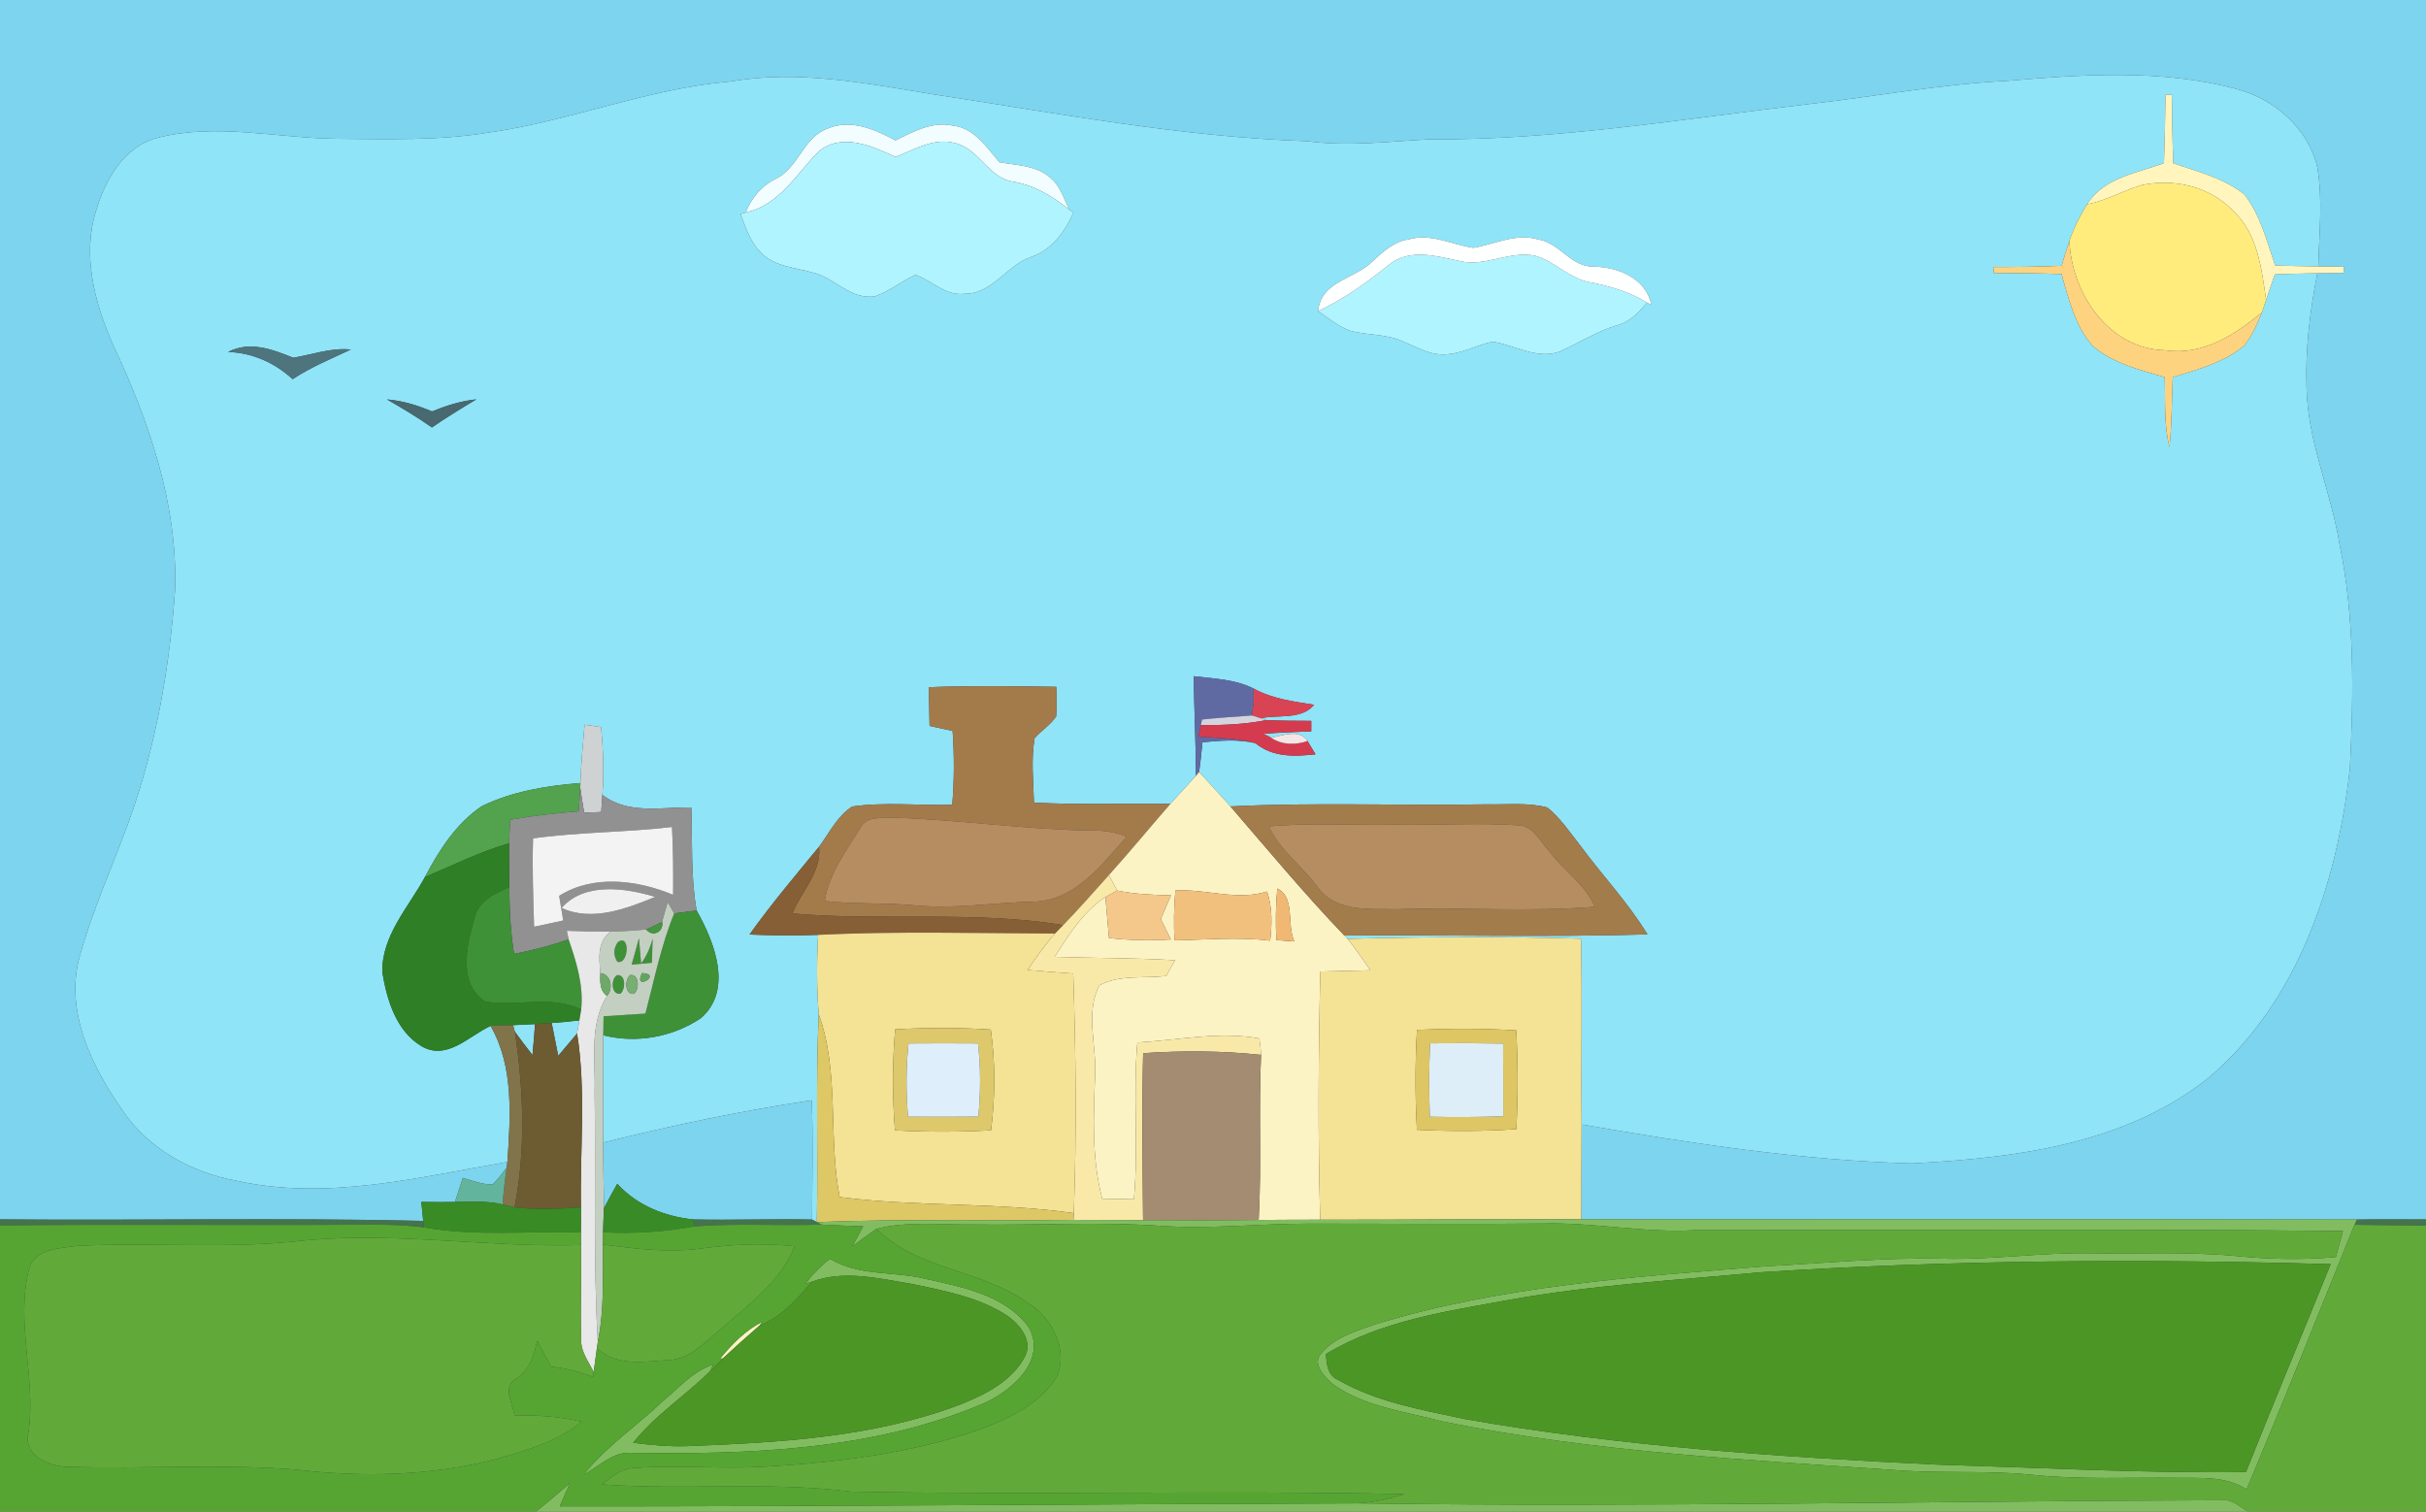 <?xml version="1.0" encoding="UTF-8" ?>
<!DOCTYPE svg PUBLIC "-//W3C//DTD SVG 1.1//EN" "http://www.w3.org/Graphics/SVG/1.1/DTD/svg11.dtd">
<svg width="382pt" height="238pt" viewBox="0 0 382 238" version="1.1" xmlns="http://www.w3.org/2000/svg">
<rect x="0" y="0" width="382" height="238" fill="#333333" stroke="none"/>
<g id="#7dd4efff">
<path fill="#7dd4ef" opacity="1.00" d=" M 0.00 0.00 L 382.00 0.00 L 382.00 191.99 C 378.37 191.99 374.75 191.95 371.12 192.01 C 330.41 191.93 289.70 191.99 248.99 191.98 C 248.99 187.00 249.02 182.02 249.04 177.04 C 266.23 180.02 283.55 182.69 301.01 183.18 C 317.23 182.33 334.60 180.20 347.73 169.73 C 361.93 157.72 368.03 138.92 370.02 120.97 C 370.59 109.22 370.80 97.30 368.39 85.72 C 367.06 77.40 363.36 69.55 363.19 61.04 C 362.97 54.99 363.73 48.95 364.90 43.02 C 366.26 43.00 367.63 42.98 369.01 42.97 L 369.07 42.00 C 367.72 41.98 366.38 41.97 365.04 41.95 C 365.16 36.71 365.79 31.40 364.86 26.20 C 363.37 20.08 357.95 15.44 351.95 13.95 C 340.24 10.87 327.97 11.71 316.04 12.73 C 305.47 13.26 295.06 15.24 284.56 16.42 C 264.76 18.75 244.98 22.09 224.98 21.94 C 218.62 22.27 212.24 23.09 205.88 22.23 C 186.07 21.57 166.56 17.83 147.01 14.86 C 136.46 13.14 125.71 10.95 115.03 12.83 C 102.02 13.93 89.83 19.05 76.95 20.87 C 69.03 22.18 60.98 21.89 52.99 21.85 C 43.61 21.75 34.05 19.32 24.78 21.70 C 19.48 23.10 16.55 28.31 15.12 33.22 C 12.90 40.22 14.93 47.66 17.74 54.17 C 23.44 66.26 27.98 79.27 27.57 92.82 C 26.70 105.25 24.52 117.63 20.28 129.37 C 17.69 136.43 14.56 143.32 12.55 150.58 C 10.15 159.16 14.42 167.86 19.24 174.76 C 23.31 180.86 30.12 184.62 37.24 185.91 C 51.46 189.07 65.88 185.37 79.90 182.95 L 79.78 183.84 C 79.10 184.75 78.42 185.67 77.60 186.46 C 75.96 186.56 74.42 185.88 72.87 185.46 C 72.46 186.72 72.05 187.98 71.64 189.25 C 69.87 189.28 68.11 189.28 66.34 189.24 C 66.44 190.23 66.54 191.23 66.64 192.23 C 44.44 191.69 22.21 192.19 0.00 191.98 L 0.00 0.00 Z" />
<path fill="#7dd4ef" opacity="1.00" d=" M 94.97 179.91 C 105.80 177.18 116.76 174.91 127.81 173.24 C 128.07 179.49 127.88 185.75 127.87 192.01 C 121.62 191.87 115.36 192.14 109.10 191.99 C 104.56 191.50 100.32 189.78 97.19 186.39 C 96.48 187.66 95.77 188.93 95.10 190.22 C 95.08 186.78 94.96 183.35 94.97 179.91 Z" />
</g>
<g id="#8fe4f7ff">
<path fill="#8fe4f7" opacity="1.00" d=" M 115.03 12.83 C 125.71 10.95 136.46 13.14 147.01 14.86 C 166.56 17.83 186.07 21.57 205.88 22.23 C 212.24 23.09 218.62 22.27 224.98 21.94 C 244.98 22.09 264.76 18.75 284.56 16.42 C 295.06 15.24 305.47 13.26 316.04 12.73 C 327.97 11.71 340.24 10.87 351.95 13.95 C 357.95 15.44 363.37 20.08 364.86 26.20 C 365.79 31.40 365.16 36.71 365.04 41.95 C 362.77 41.92 360.51 41.87 358.25 41.81 C 356.92 37.98 355.93 33.85 353.39 30.60 C 350.16 28.03 346.05 27.03 342.21 25.72 C 342.07 22.12 342.00 18.51 341.98 14.91 L 340.98 14.94 C 340.94 18.52 340.87 22.11 340.74 25.69 C 336.49 27.26 331.22 27.98 328.65 32.16 C 327.51 33.97 326.53 35.90 325.85 37.93 C 325.41 39.23 325.01 40.54 324.62 41.85 C 321.04 42.00 317.47 42.05 313.89 42.04 L 313.93 42.98 C 317.49 42.98 321.05 43.02 324.61 43.15 C 325.74 47.09 326.72 51.32 329.52 54.46 C 332.70 57.22 336.92 58.22 340.86 59.39 C 340.98 63.07 340.70 66.81 341.61 70.41 C 341.98 66.75 341.97 63.06 342.12 59.38 C 346.03 58.19 350.18 57.08 353.39 54.41 C 354.63 52.86 355.40 51.00 356.17 49.19 C 356.33 48.70 356.66 47.72 356.83 47.23 C 357.27 45.88 357.73 44.54 358.20 43.19 C 360.43 43.12 362.66 43.05 364.90 43.02 C 363.73 48.95 362.97 54.99 363.19 61.04 C 363.36 69.55 367.06 77.40 368.39 85.72 C 370.80 97.30 370.59 109.22 370.02 120.97 C 368.03 138.92 361.93 157.72 347.73 169.73 C 334.60 180.20 317.23 182.33 301.01 183.18 C 283.55 182.69 266.23 180.02 249.04 177.04 C 248.93 167.29 249.16 157.54 248.94 147.80 C 236.70 147.42 224.45 147.52 212.21 147.82 L 211.69 147.30 C 227.60 147.15 243.51 147.59 259.41 147.12 C 256.36 142.11 252.30 137.84 248.83 133.13 C 247.20 131.06 245.71 128.82 243.65 127.14 C 240.51 126.31 237.21 126.71 234.00 126.64 C 220.58 126.89 207.15 126.30 193.74 126.97 C 192.12 125.15 190.45 123.35 188.81 121.55 C 189.04 120.00 189.18 118.43 189.34 116.87 C 192.10 116.60 194.93 116.36 197.67 117.00 C 200.38 119.25 203.83 119.14 207.14 118.76 C 206.83 118.24 206.19 117.19 205.88 116.67 C 204.64 114.70 201.96 115.82 200.15 116.15 C 199.85 116.00 199.24 115.69 198.94 115.53 C 201.45 115.34 203.96 115.24 206.47 115.15 L 206.47 113.50 C 204.10 113.49 201.73 113.49 199.36 113.38 L 198.53 113.09 C 201.31 112.48 204.88 113.39 206.93 110.97 C 203.66 110.44 200.33 110.04 197.39 108.41 C 194.46 106.94 191.14 106.85 187.96 106.47 C 188.03 111.70 188.29 116.92 188.32 122.15 C 187.00 123.64 185.61 125.08 184.29 126.57 C 177.13 126.50 169.96 126.74 162.81 126.37 C 162.71 123.00 162.34 119.58 162.91 116.23 C 163.97 115.00 165.44 114.15 166.31 112.77 C 166.44 111.23 166.35 109.68 166.32 108.14 C 159.63 108.04 152.94 107.94 146.25 108.20 C 146.30 110.23 146.34 112.26 146.37 114.29 C 147.58 114.55 148.79 114.82 150.00 115.09 C 150.27 118.96 150.27 122.85 149.94 126.72 C 144.69 126.85 139.41 126.25 134.20 126.98 C 131.84 128.48 130.60 131.13 128.97 133.32 C 125.24 137.86 121.43 142.35 118.02 147.14 C 121.62 147.29 125.23 147.33 128.83 147.19 C 128.59 151.35 128.58 155.53 128.92 159.69 C 128.41 170.59 128.83 181.51 128.62 192.42 L 127.87 192.01 C 127.88 185.75 128.07 179.49 127.81 173.24 C 116.76 174.91 105.80 177.18 94.97 179.91 C 95.00 174.28 94.93 168.64 94.99 163.00 C 100.22 164.33 105.89 163.29 110.35 160.32 C 115.47 155.89 112.50 148.29 109.69 143.36 C 108.74 138.01 109.04 132.54 108.85 127.13 C 104.14 127.07 98.89 128.28 94.85 125.15 C 95.13 121.59 94.97 118.02 94.65 114.48 C 94.00 114.39 92.70 114.20 92.05 114.11 C 91.77 117.16 91.51 120.22 91.39 123.28 C 86.09 123.71 80.68 124.58 75.86 126.93 C 71.84 129.64 69.13 133.87 66.91 138.09 C 64.32 142.86 60.09 147.32 60.20 153.07 C 60.92 157.42 62.37 162.35 66.40 164.74 C 70.40 167.04 73.83 163.10 77.25 161.53 C 80.95 167.98 80.37 175.80 79.90 182.95 C 65.88 185.37 51.46 189.07 37.24 185.91 C 30.12 184.62 23.31 180.86 19.24 174.76 C 14.42 167.86 10.15 159.16 12.55 150.58 C 14.56 143.32 17.69 136.43 20.28 129.37 C 24.52 117.63 26.70 105.25 27.57 92.82 C 27.98 79.27 23.44 66.26 17.74 54.17 C 14.93 47.66 12.90 40.22 15.12 33.22 C 16.55 28.31 19.48 23.10 24.78 21.70 C 34.05 19.32 43.61 21.75 52.99 21.85 C 60.98 21.89 69.03 22.18 76.95 20.87 C 89.83 19.05 102.02 13.93 115.03 12.83 M 130.30 20.25 C 126.47 21.63 125.75 26.42 122.17 28.15 C 119.92 29.25 118.34 31.14 117.41 33.45 L 116.62 33.71 C 117.45 35.93 118.22 38.32 120.02 39.97 C 122.15 42.01 125.26 42.13 127.95 42.91 C 131.41 43.69 133.97 47.29 137.78 46.65 C 140.06 45.85 141.96 44.28 144.14 43.28 C 146.74 44.16 148.86 46.62 151.83 46.26 C 156.31 46.32 158.54 41.66 162.54 40.39 C 165.70 39.25 167.70 36.43 169.02 33.48 L 168.32 32.97 C 167.49 31.15 166.86 29.07 165.18 27.82 C 163.01 26.00 160.01 26.04 157.36 25.54 C 155.34 23.17 153.37 20.10 149.97 19.77 C 146.75 19.09 143.78 20.74 141.00 22.11 C 137.76 20.36 133.95 18.69 130.30 20.25 M 221.82 37.69 C 219.51 38.00 217.80 39.62 216.16 41.12 C 213.36 43.96 208.01 44.20 207.55 48.98 C 209.22 50.10 210.78 51.47 212.71 52.11 C 215.49 52.81 218.50 52.56 221.13 53.86 C 223.04 54.63 224.90 55.77 227.03 55.80 C 229.83 55.89 232.32 54.37 235.01 53.80 C 238.50 54.31 241.94 56.63 245.53 55.38 C 248.54 54.05 251.33 52.22 254.51 51.25 C 256.56 50.74 258.04 49.21 259.35 47.64 L 260.03 48.00 C 259.17 43.83 254.87 42.07 251.02 41.98 C 247.41 42.12 245.60 38.23 242.20 37.70 C 238.72 36.66 235.36 38.46 231.99 39.02 C 228.61 38.53 225.29 36.67 221.82 37.69 M 35.92 55.41 C 39.78 55.55 43.26 57.11 46.08 59.70 C 48.96 57.79 52.15 56.49 55.25 55.03 C 52.13 54.71 49.19 55.83 46.18 56.33 C 42.88 55.01 39.36 53.64 35.92 55.41 M 60.94 62.89 C 63.35 64.28 65.74 65.70 68.01 67.30 C 70.28 65.73 72.64 64.30 75.00 62.88 C 72.58 63.13 70.26 63.87 68.02 64.78 C 65.76 63.82 63.40 63.10 60.94 62.89 Z" />
<path fill="#8fe4f7" opacity="1.00" d=" M 86.87 161.07 C 88.32 160.96 89.78 160.84 91.23 160.66 C 91.14 161.18 90.96 162.21 90.87 162.72 C 89.89 163.90 88.89 165.07 87.90 166.24 C 87.55 164.52 87.20 162.80 86.87 161.07 Z" />
<path fill="#8fe4f7" opacity="1.00" d=" M 80.79 161.41 C 81.95 161.36 83.10 161.31 84.25 161.24 C 84.13 162.87 84.00 164.49 83.85 166.12 C 82.90 164.91 81.96 163.69 81.07 162.44 L 80.79 161.41 Z" />
</g>
<g id="#fff5bdff">
<path fill="#fff5bd" opacity="1.00" d=" M 340.98 14.94 L 341.98 14.91 C 342.00 18.51 342.07 22.12 342.21 25.72 C 346.05 27.03 350.16 28.03 353.39 30.60 C 355.93 33.85 356.92 37.98 358.25 41.81 C 360.51 41.87 362.77 41.92 365.04 41.95 C 366.38 41.97 367.72 41.98 369.07 42.00 L 369.01 42.97 C 367.63 42.98 366.26 43.00 364.90 43.02 C 362.66 43.05 360.43 43.12 358.20 43.19 C 357.73 44.54 357.27 45.88 356.83 47.23 C 356.10 42.35 355.53 36.86 351.71 33.29 C 348.06 29.37 342.30 28.03 337.16 29.16 C 334.28 30.03 331.64 31.61 328.65 32.16 C 331.22 27.98 336.49 27.26 340.74 25.69 C 340.87 22.11 340.94 18.52 340.98 14.94 Z" />
</g>
<g id="#f2fdffff">
<path fill="#f2fdff" opacity="1.00" d=" M 130.30 20.25 C 133.95 18.69 137.76 20.36 141.00 22.11 C 143.78 20.74 146.75 19.09 149.97 19.77 C 153.37 20.10 155.34 23.17 157.36 25.54 C 160.01 26.04 163.01 26.00 165.18 27.82 C 166.86 29.07 167.49 31.15 168.32 32.97 C 165.77 30.94 162.94 29.21 159.68 28.63 C 155.68 28.14 154.20 23.44 150.41 22.54 C 147.10 21.61 143.98 23.55 141.01 24.72 C 137.30 22.97 132.58 20.85 128.90 23.85 C 125.40 27.39 122.69 32.34 117.41 33.45 C 118.34 31.14 119.92 29.25 122.17 28.15 C 125.75 26.42 126.47 21.63 130.30 20.25 Z" />
</g>
<g id="#b0f4ffff">
<path fill="#b0f4ff" opacity="1.00" d=" M 128.90 23.85 C 132.58 20.85 137.30 22.97 141.01 24.72 C 143.98 23.55 147.10 21.61 150.41 22.54 C 154.20 23.44 155.68 28.14 159.68 28.63 C 162.94 29.21 165.77 30.94 168.32 32.97 L 169.02 33.48 C 167.70 36.43 165.70 39.25 162.54 40.39 C 158.54 41.66 156.31 46.32 151.83 46.26 C 148.86 46.62 146.74 44.16 144.14 43.28 C 141.96 44.28 140.06 45.85 137.78 46.65 C 133.97 47.29 131.41 43.69 127.95 42.91 C 125.26 42.13 122.15 42.01 120.02 39.97 C 118.22 38.32 117.45 35.93 116.62 33.71 L 117.41 33.45 C 122.69 32.34 125.40 27.39 128.90 23.85 Z" />
<path fill="#b0f4ff" opacity="1.00" d=" M 218.72 41.68 C 221.92 39.06 226.18 40.31 229.81 41.09 C 233.79 42.10 237.66 39.44 241.66 40.25 C 244.74 41.09 246.99 43.76 250.15 44.40 C 253.36 45.02 256.54 45.92 259.35 47.64 C 258.04 49.21 256.56 50.74 254.51 51.25 C 251.33 52.22 248.54 54.05 245.53 55.38 C 241.94 56.63 238.50 54.31 235.01 53.80 C 232.32 54.37 229.83 55.89 227.03 55.80 C 224.90 55.77 223.04 54.63 221.13 53.86 C 218.50 52.56 215.49 52.81 212.71 52.11 C 210.78 51.47 209.22 50.10 207.55 48.98 C 211.62 47.10 215.24 44.47 218.72 41.68 Z" />
</g>
<g id="#ffec7dff">
<path fill="#ffec7d" opacity="1.00" d=" M 328.65 32.16 C 331.64 31.61 334.28 30.03 337.16 29.16 C 342.30 28.03 348.06 29.37 351.71 33.29 C 355.53 36.86 356.10 42.35 356.83 47.23 C 356.66 47.72 356.33 48.70 356.17 49.19 C 351.89 52.73 346.81 56.03 340.97 55.15 C 332.04 54.99 326.20 46.18 325.85 37.93 C 326.53 35.90 327.51 33.97 328.65 32.16 Z" />
</g>
<g id="#feffffff">
<path fill="#feffff" opacity="1.00" d=" M 221.82 37.69 C 225.29 36.67 228.61 38.53 231.99 39.02 C 235.36 38.46 238.72 36.66 242.20 37.70 C 245.60 38.23 247.41 42.12 251.02 41.98 C 254.87 42.07 259.17 43.83 260.03 48.00 L 259.35 47.64 C 256.54 45.92 253.36 45.02 250.15 44.40 C 246.99 43.76 244.74 41.09 241.66 40.25 C 237.66 39.44 233.79 42.10 229.81 41.09 C 226.18 40.31 221.92 39.06 218.72 41.68 C 215.24 44.47 211.62 47.10 207.55 48.98 C 208.01 44.20 213.36 43.96 216.16 41.12 C 217.80 39.62 219.51 38.00 221.82 37.69 Z" />
</g>
<g id="#fed380ff">
<path fill="#fed380" opacity="1.00" d=" M 324.62 41.85 C 325.01 40.54 325.41 39.23 325.85 37.93 C 326.20 46.18 332.04 54.99 340.97 55.15 C 346.81 56.03 351.89 52.73 356.17 49.19 C 355.40 51.00 354.63 52.86 353.39 54.41 C 350.18 57.08 346.03 58.19 342.12 59.38 C 341.97 63.06 341.98 66.75 341.61 70.41 C 340.70 66.81 340.98 63.07 340.86 59.39 C 336.92 58.22 332.70 57.22 329.52 54.46 C 326.72 51.32 325.74 47.09 324.61 43.15 C 321.05 43.02 317.49 42.98 313.93 42.98 L 313.89 42.04 C 317.47 42.05 321.04 42.00 324.62 41.85 Z" />
</g>
<g id="#4e747dff">
<path fill="#4e747d" opacity="1.00" d=" M 35.92 55.41 C 39.36 53.64 42.88 55.01 46.18 56.33 C 49.19 55.83 52.13 54.71 55.25 55.03 C 52.15 56.49 48.96 57.79 46.08 59.70 C 43.26 57.11 39.78 55.55 35.92 55.41 Z" />
</g>
<g id="#486970ff">
<path fill="#486970" opacity="1.00" d=" M 60.94 62.89 C 63.40 63.10 65.76 63.82 68.02 64.78 C 70.26 63.87 72.58 63.13 75.00 62.88 C 72.64 64.30 70.28 65.73 68.01 67.30 C 65.74 65.70 63.35 64.28 60.94 62.89 Z" />
</g>
<g id="#606aa2ff">
<path fill="#606aa2" opacity="1.00" d=" M 187.96 106.47 C 191.14 106.85 194.46 106.94 197.39 108.41 C 197.39 108.88 197.40 109.83 197.40 110.31 L 197.38 110.67 C 197.32 111.17 197.20 112.16 197.14 112.65 C 194.52 112.85 191.89 113.01 189.28 113.29 L 189.08 114.18 C 188.99 114.63 188.81 115.54 188.72 115.99 C 191.71 116.19 194.75 116.20 197.67 117.00 C 194.93 116.36 192.10 116.60 189.34 116.87 C 189.18 118.43 189.04 120.00 188.81 121.55 L 188.32 122.15 C 188.29 116.92 188.03 111.70 187.96 106.47 Z" />
</g>
<g id="#a37b4bff">
<path fill="#a37b4b" opacity="1.00" d=" M 146.25 108.20 C 152.94 107.94 159.63 108.04 166.32 108.14 C 166.35 109.68 166.44 111.23 166.31 112.77 C 165.44 114.15 163.97 115.00 162.91 116.23 C 162.34 119.58 162.71 123.00 162.81 126.37 C 169.96 126.74 177.13 126.50 184.29 126.57 C 181.05 130.29 177.92 134.10 174.61 137.77 C 172.24 140.42 169.89 143.09 167.42 145.65 C 153.34 143.35 138.95 145.05 124.77 143.83 C 126.16 140.32 129.39 137.34 128.97 133.32 C 130.60 131.13 131.84 128.48 134.20 126.98 C 139.41 126.25 144.69 126.85 149.94 126.72 C 150.27 122.85 150.27 118.96 150.00 115.09 C 148.79 114.82 147.58 114.55 146.37 114.29 C 146.34 112.26 146.30 110.23 146.25 108.20 M 135.42 130.44 C 133.20 134.03 130.51 137.59 129.86 141.87 C 134.43 142.37 139.02 142.12 143.59 142.51 C 150.07 143.20 156.54 142.09 163.01 141.96 C 169.38 141.67 173.54 136.11 177.40 131.73 C 175.68 131.04 173.87 130.73 172.02 130.77 C 161.64 130.64 151.33 129.09 140.96 128.75 C 139.07 128.89 136.42 128.33 135.42 130.44 Z" />
</g>
<g id="#d94455ff">
<path fill="#d94455" opacity="1.00" d=" M 197.39 108.41 C 200.33 110.04 203.66 110.44 206.93 110.97 C 204.88 113.39 201.31 112.48 198.53 113.09 C 198.19 112.98 197.49 112.76 197.14 112.65 C 197.20 112.16 197.32 111.17 197.38 110.67 C 197.38 110.58 197.39 110.40 197.40 110.31 C 197.40 109.83 197.39 108.88 197.39 108.41 Z" />
</g>
<g id="#ffffffff">
<path fill="#ffffff" opacity="1.00" d=" M 197.40 110.31 C 197.39 110.40 197.38 110.58 197.38 110.67 L 197.40 110.31 Z" />
</g>
<g id="#d4d4dfff">
<path fill="#d4d4df" opacity="1.00" d=" M 189.28 113.29 C 191.89 113.01 194.52 112.85 197.14 112.65 C 197.49 112.76 198.19 112.98 198.53 113.09 L 199.36 113.38 C 195.98 114.07 192.52 114.17 189.08 114.18 L 189.28 113.29 Z" />
</g>
<g id="#cfd2d3ff">
<path fill="#cfd2d3" opacity="1.00" d=" M 92.05 114.11 C 92.70 114.20 94.00 114.39 94.65 114.48 C 94.97 118.02 95.13 121.59 94.85 125.15 C 94.81 125.82 94.71 127.17 94.67 127.85 C 94.00 127.88 92.66 127.93 91.99 127.96 C 91.77 126.66 91.54 125.36 91.37 124.05 L 91.39 123.28 C 91.51 120.22 91.77 117.16 92.05 114.11 Z" />
</g>
<g id="#d53b4eff">
<path fill="#d53b4e" opacity="1.00" d=" M 189.08 114.18 C 192.52 114.17 195.98 114.07 199.36 113.38 C 201.73 113.49 204.10 113.49 206.47 113.50 L 206.47 115.15 C 203.96 115.24 201.45 115.34 198.94 115.53 C 199.24 115.69 199.85 116.00 200.15 116.15 C 201.83 117.31 204.00 117.33 205.88 116.67 C 206.19 117.19 206.83 118.24 207.14 118.76 C 203.83 119.14 200.38 119.25 197.67 117.00 C 194.75 116.20 191.71 116.19 188.72 115.99 C 188.81 115.54 188.99 114.63 189.08 114.18 Z" />
</g>
<g id="#f5e5e7ff">
<path fill="#f5e5e7" opacity="1.00" d=" M 200.15 116.15 C 201.96 115.82 204.64 114.70 205.88 116.67 C 204.00 117.33 201.83 117.31 200.15 116.15 Z" />
</g>
<g id="#fcf3c4ff">
<path fill="#fcf3c4" opacity="1.00" d=" M 188.32 122.15 L 188.81 121.55 C 190.45 123.35 192.12 125.15 193.74 126.97 C 199.65 133.81 205.42 140.78 211.69 147.30 L 212.21 147.82 C 213.47 149.42 214.62 151.10 215.79 152.77 C 213.16 152.83 210.53 152.89 207.90 152.96 C 207.59 165.98 207.51 179.02 207.88 192.04 C 204.65 192.05 201.42 192.05 198.19 192.08 C 198.68 183.42 198.16 174.75 198.57 166.09 C 198.53 165.22 198.44 164.36 198.29 163.50 C 191.94 162.34 185.47 163.79 179.09 164.14 C 178.38 172.35 179.30 180.60 178.55 188.82 C 176.89 188.80 175.22 188.77 173.56 188.74 C 171.87 182.35 172.18 175.76 172.44 169.23 C 172.68 164.58 170.84 159.41 173.13 155.12 C 176.27 153.43 180.16 154.08 183.63 153.67 C 184.08 152.84 184.54 152.01 185.01 151.19 C 178.70 150.81 172.38 150.86 166.06 150.66 C 168.29 147.19 170.55 143.56 174.06 141.24 C 174.24 143.39 174.43 145.54 174.62 147.69 C 177.86 148.06 181.12 148.12 184.37 147.92 C 183.84 146.85 183.31 145.77 182.78 144.70 C 183.32 143.46 183.86 142.22 184.39 140.97 C 181.55 140.91 178.70 140.78 175.91 140.22 C 175.58 139.61 174.94 138.38 174.61 137.77 C 177.92 134.10 181.05 130.29 184.29 126.57 C 185.61 125.08 187.00 123.64 188.32 122.15 M 185.08 140.21 C 184.84 142.82 184.80 145.45 184.94 148.06 C 189.96 147.96 194.99 147.49 200.00 148.11 C 200.30 145.52 200.36 142.87 199.52 140.37 C 194.76 141.87 189.92 139.93 185.08 140.21 M 201.12 139.90 C 200.87 142.60 200.85 145.32 200.98 148.02 C 201.68 148.08 203.10 148.18 203.81 148.23 C 202.56 145.63 204.00 141.24 201.12 139.90 Z" />
<path fill="#fcf3c4" opacity="1.00" d=" M 113.40 213.90 C 115.27 211.63 117.38 209.44 120.05 208.11 L 119.55 208.75 C 117.62 210.43 115.69 212.13 113.82 213.89 L 113.40 213.90 Z" />
</g>
<g id="#52a24eff">
<path fill="#52a24e" opacity="1.00" d=" M 75.86 126.93 C 80.68 124.58 86.09 123.71 91.39 123.28 L 91.37 124.05 C 91.30 125.29 91.22 126.52 91.12 127.75 C 87.51 128.03 83.92 128.44 80.36 129.07 C 80.27 130.30 80.21 131.54 80.16 132.78 C 75.58 134.11 71.30 136.25 66.91 138.09 C 69.13 133.87 71.84 129.64 75.86 126.93 Z" />
</g>
<g id="#919191ff">
<path fill="#919191" opacity="1.00" d=" M 91.37 124.05 C 91.54 125.36 91.77 126.66 91.99 127.96 C 92.66 127.93 94.00 127.88 94.67 127.85 C 94.71 127.17 94.81 125.82 94.85 125.15 C 98.89 128.28 104.14 127.07 108.85 127.13 C 109.04 132.54 108.74 138.01 109.69 143.36 C 108.51 143.52 107.34 143.67 106.16 143.82 C 105.91 143.38 105.40 142.50 105.14 142.05 C 104.82 143.09 104.53 144.12 104.25 145.17 C 103.62 145.46 102.38 146.05 101.76 146.34 C 99.91 146.52 98.05 146.64 96.19 146.66 C 93.87 146.70 91.56 146.64 89.25 146.55 C 89.32 146.88 89.46 147.56 89.53 147.89 C 86.75 148.91 83.85 149.61 80.95 150.20 C 80.38 146.73 80.22 143.20 80.20 139.69 C 80.18 137.38 80.13 135.08 80.16 132.78 C 80.21 131.54 80.27 130.30 80.36 129.07 C 83.92 128.44 87.51 128.03 91.12 127.75 C 91.22 126.52 91.30 125.29 91.37 124.05 M 83.94 132.00 C 83.79 136.64 83.96 141.28 84.10 145.92 C 85.63 145.58 87.16 145.25 88.69 144.93 C 88.48 143.63 88.27 142.34 88.05 141.05 C 93.42 137.65 100.38 138.56 105.99 140.89 C 106.02 137.33 106.00 133.77 105.81 130.21 C 98.54 131.06 91.19 131.00 83.94 132.00 M 88.43 142.95 C 93.16 145.17 98.67 143.07 103.18 141.21 C 98.46 139.80 92.06 138.85 88.43 142.95 Z" />
</g>
<g id="#a37c4cff">
<path fill="#a37c4c" opacity="1.00" d=" M 193.74 126.97 C 207.15 126.30 220.58 126.89 234.00 126.64 C 237.21 126.71 240.51 126.31 243.65 127.14 C 245.71 128.82 247.20 131.06 248.83 133.13 C 252.30 137.84 256.36 142.11 259.41 147.12 C 243.51 147.59 227.60 147.15 211.69 147.30 C 205.42 140.78 199.65 133.81 193.74 126.97 M 199.81 130.12 C 201.47 133.88 205.01 136.30 207.39 139.58 C 210.19 143.67 215.67 143.07 219.99 143.16 C 230.37 142.82 240.77 143.61 251.12 142.78 C 249.65 139.21 246.18 137.11 243.98 134.05 C 242.48 132.52 241.42 129.93 238.96 129.94 C 232.65 129.51 226.32 129.97 220.00 129.83 C 213.27 129.99 206.52 129.49 199.81 130.12 Z" />
</g>
<g id="#b58d61ff">
<path fill="#b58d61" opacity="1.00" d=" M 135.42 130.44 C 136.42 128.33 139.07 128.89 140.96 128.75 C 151.33 129.09 161.64 130.64 172.02 130.77 C 173.87 130.73 175.68 131.04 177.40 131.73 C 173.54 136.11 169.38 141.67 163.01 141.96 C 156.54 142.09 150.07 143.20 143.59 142.51 C 139.02 142.12 134.43 142.37 129.86 141.87 C 130.51 137.59 133.20 134.03 135.42 130.44 Z" />
<path fill="#b58d61" opacity="1.00" d=" M 199.81 130.12 C 206.52 129.49 213.27 129.99 220.00 129.83 C 226.32 129.97 232.65 129.51 238.96 129.94 C 241.42 129.93 242.48 132.52 243.98 134.05 C 246.18 137.11 249.65 139.21 251.12 142.78 C 240.77 143.61 230.37 142.82 219.99 143.16 C 215.67 143.07 210.19 143.67 207.39 139.58 C 205.01 136.30 201.47 133.88 199.81 130.12 Z" />
</g>
<g id="#f3f3f3ff">
<path fill="#f3f3f3" opacity="1.00" d=" M 83.94 132.00 C 91.19 131.00 98.54 131.06 105.81 130.21 C 106.00 133.77 106.02 137.33 105.99 140.89 C 100.38 138.56 93.42 137.65 88.05 141.05 C 88.27 142.34 88.48 143.63 88.69 144.93 C 87.16 145.25 85.63 145.58 84.10 145.92 C 83.96 141.28 83.79 136.64 83.94 132.00 Z" />
</g>
<g id="#2f7f26ff">
<path fill="#2f7f26" opacity="1.00" d=" M 66.91 138.09 C 71.30 136.25 75.58 134.11 80.16 132.78 C 80.13 135.08 80.18 137.38 80.20 139.69 C 77.87 140.67 75.24 141.88 74.70 144.64 C 73.48 148.77 72.08 154.90 76.39 157.69 C 81.40 158.56 86.70 156.61 91.52 158.93 C 91.45 159.37 91.30 160.23 91.23 160.66 C 89.78 160.84 88.32 160.96 86.87 161.07 C 86.21 161.11 84.91 161.20 84.25 161.24 C 83.10 161.31 81.95 161.36 80.79 161.41 C 79.61 161.44 78.43 161.45 77.25 161.53 C 73.83 163.10 70.40 167.04 66.40 164.74 C 62.37 162.35 60.92 157.42 60.20 153.07 C 60.09 147.32 64.32 142.86 66.91 138.09 Z" />
</g>
<g id="#865f36ff">
<path fill="#865f36" opacity="1.00" d=" M 118.02 147.14 C 121.43 142.35 125.24 137.86 128.97 133.32 C 129.39 137.34 126.16 140.32 124.77 143.83 C 138.95 145.05 153.34 143.35 167.42 145.65 C 167.10 145.99 166.45 146.66 166.12 146.99 C 153.69 146.94 141.25 146.60 128.83 147.19 C 125.23 147.33 121.62 147.29 118.02 147.14 Z" />
</g>
<g id="#f8e9a8ff">
<path fill="#f8e9a8" opacity="1.00" d=" M 167.42 145.65 C 169.89 143.09 172.24 140.42 174.61 137.77 C 174.94 138.38 175.58 139.61 175.91 140.22 C 175.44 140.48 174.52 140.99 174.06 141.24 C 170.55 143.56 168.29 147.19 166.06 150.66 C 172.38 150.86 178.70 150.81 185.01 151.19 C 184.54 152.01 184.08 152.84 183.63 153.67 C 180.16 154.08 176.27 153.43 173.13 155.12 C 170.84 159.41 172.68 164.58 172.44 169.23 C 172.18 175.76 171.87 182.35 173.56 188.74 C 175.22 188.77 176.89 188.80 178.55 188.82 C 179.30 180.60 178.38 172.35 179.09 164.14 C 185.47 163.79 191.94 162.34 198.29 163.50 C 198.44 164.36 198.53 165.22 198.57 166.09 C 192.40 165.43 186.19 165.41 180.00 165.82 C 179.78 174.58 179.91 183.35 179.99 192.11 C 176.34 192.11 172.68 192.09 169.03 192.07 L 169.08 191.01 C 169.54 178.45 169.41 165.85 168.99 153.29 C 166.59 153.12 164.20 152.93 161.81 152.72 C 163.15 150.74 164.53 148.77 166.12 146.99 C 166.45 146.66 167.10 145.99 167.42 145.65 Z" />
</g>
<g id="#3e9137ff">
<path fill="#3e9137" opacity="1.00" d=" M 74.70 144.64 C 75.24 141.88 77.87 140.67 80.20 139.69 C 80.22 143.20 80.38 146.73 80.95 150.20 C 83.85 149.61 86.75 148.91 89.53 147.89 C 90.76 151.45 91.91 155.12 91.52 158.93 C 86.70 156.61 81.40 158.56 76.39 157.69 C 72.08 154.90 73.48 148.77 74.70 144.64 Z" />
<path fill="#3e9137" opacity="1.00" d=" M 106.16 143.82 C 107.34 143.67 108.51 143.52 109.69 143.36 C 112.50 148.29 115.47 155.89 110.35 160.32 C 105.89 163.29 100.22 164.33 94.99 163.00 C 95.00 162.25 95.03 160.76 95.04 160.01 C 97.23 159.87 99.43 159.74 101.63 159.59 C 103.02 154.30 104.08 148.90 106.16 143.82 Z" />
<path fill="#3e9137" opacity="1.00" d=" M 97.27 148.36 C 99.27 146.86 99.02 151.97 97.21 151.43 C 96.56 150.41 96.58 149.39 97.27 148.36 Z" />
<path fill="#3e9137" opacity="1.00" d=" M 99.46 151.88 C 99.86 150.50 100.24 149.11 100.61 147.72 C 100.70 148.72 100.87 150.72 100.95 151.72 C 101.80 150.53 102.40 149.21 102.76 147.77 C 102.73 149.04 102.68 150.31 102.65 151.59 C 101.59 151.68 100.52 151.78 99.46 151.88 Z" />
<path fill="#3e9137" opacity="1.00" d=" M 97.16 153.54 C 98.57 153.35 98.52 155.79 97.69 156.46 C 96.23 156.68 96.14 154.15 97.16 153.54 Z" />
</g>
<g id="#f0f0f0ff">
<path fill="#f0f0f0" opacity="1.00" d=" M 88.43 142.95 C 92.06 138.85 98.46 139.80 103.18 141.21 C 98.67 143.07 93.16 145.17 88.43 142.95 Z" />
</g>
<g id="#f4c88aff">
<path fill="#f4c88a" opacity="1.00" d=" M 175.91 140.22 C 178.70 140.78 181.55 140.91 184.39 140.97 C 183.86 142.22 183.32 143.46 182.78 144.70 C 183.31 145.77 183.84 146.85 184.37 147.92 C 181.12 148.12 177.86 148.06 174.62 147.69 C 174.43 145.54 174.24 143.39 174.06 141.24 C 174.52 140.99 175.44 140.48 175.91 140.22 Z" />
</g>
<g id="#f2c07dff">
<path fill="#f2c07d" opacity="1.00" d=" M 185.08 140.21 C 189.92 139.93 194.76 141.87 199.52 140.37 C 200.36 142.87 200.30 145.52 200.00 148.11 C 194.99 147.49 189.96 147.96 184.94 148.06 C 184.80 145.45 184.84 142.82 185.08 140.21 Z" />
</g>
<g id="#f0b872ff">
<path fill="#f0b872" opacity="1.00" d=" M 201.12 139.90 C 204.00 141.24 202.56 145.63 203.81 148.23 C 203.10 148.18 201.68 148.08 200.98 148.02 C 200.85 145.32 200.87 142.60 201.12 139.90 Z" />
</g>
<g id="#c2cfc1ff">
<path fill="#c2cfc1" opacity="1.00" d=" M 105.14 142.05 C 105.40 142.50 105.91 143.38 106.16 143.82 C 104.08 148.90 103.02 154.30 101.63 159.59 C 99.43 159.74 97.23 159.87 95.04 160.01 C 95.03 160.76 95.00 162.25 94.99 163.00 C 94.93 168.64 95.00 174.28 94.97 179.91 C 94.96 183.35 95.08 186.78 95.10 190.22 C 95.04 191.48 94.99 192.75 94.96 194.02 C 94.96 194.50 94.94 195.47 94.94 195.95 C 94.91 201.07 95.17 206.24 94.13 211.28 C 93.38 198.21 93.84 185.09 93.63 172.00 C 93.79 166.91 92.72 161.34 95.60 156.79 C 96.59 155.62 96.24 153.42 94.53 153.21 C 94.32 150.85 94.01 148.26 96.19 146.66 C 98.05 146.64 99.91 146.52 101.76 146.34 C 102.76 147.60 104.54 146.72 104.25 145.17 C 104.53 144.12 104.82 143.09 105.14 142.05 M 97.27 148.36 C 96.58 149.39 96.56 150.41 97.21 151.43 C 99.02 151.97 99.27 146.86 97.27 148.36 M 99.46 151.88 C 100.52 151.78 101.59 151.68 102.65 151.59 C 102.68 150.31 102.73 149.04 102.76 147.77 C 102.40 149.21 101.80 150.53 100.95 151.72 C 100.87 150.72 100.70 148.72 100.61 147.72 C 100.24 149.11 99.86 150.50 99.46 151.88 M 95.22 151.18 C 95.76 151.72 95.76 151.72 95.22 151.18 M 97.16 153.54 C 96.14 154.15 96.23 156.68 97.69 156.46 C 98.52 155.79 98.57 153.35 97.16 153.54 M 99.24 153.52 C 98.34 154.19 98.37 156.65 99.80 156.48 C 100.72 155.81 100.67 153.34 99.24 153.52 M 101.11 153.21 C 99.58 156.19 104.43 153.38 101.11 153.21 Z" />
</g>
<g id="#46953fff">
<path fill="#46953f" opacity="1.00" d=" M 101.76 146.34 C 102.38 146.05 103.62 145.46 104.25 145.17 C 104.54 146.72 102.76 147.60 101.76 146.34 Z" />
</g>
<g id="#e8e8e8ff">
<path fill="#e8e8e8" opacity="1.00" d=" M 89.25 146.55 C 91.56 146.64 93.87 146.70 96.19 146.66 C 94.01 148.26 94.32 150.85 94.53 153.21 C 94.50 154.44 94.39 156.03 95.60 156.79 C 92.72 161.34 93.79 166.91 93.63 172.00 C 93.84 185.09 93.38 198.21 94.13 211.28 L 93.99 212.25 C 93.82 213.51 93.65 214.77 93.48 216.03 C 92.70 214.40 91.45 212.86 91.51 210.96 C 91.36 205.99 91.58 201.01 91.47 196.03 C 91.47 195.53 91.47 194.53 91.47 194.03 C 91.47 192.72 91.47 191.42 91.48 190.11 C 91.30 180.99 92.31 171.78 90.87 162.72 C 90.96 162.21 91.14 161.18 91.23 160.66 C 91.30 160.23 91.45 159.37 91.52 158.93 C 91.91 155.12 90.76 151.45 89.53 147.89 C 89.46 147.56 89.32 146.88 89.25 146.55 Z" />
</g>
<g id="#f4e295ff">
<path fill="#f4e295" opacity="1.00" d=" M 128.83 147.19 C 141.25 146.60 153.69 146.94 166.12 146.99 C 164.53 148.77 163.15 150.74 161.81 152.72 C 164.20 152.93 166.59 153.12 168.99 153.29 C 169.41 165.85 169.54 178.45 169.08 191.01 C 156.85 189.25 144.46 190.06 132.21 188.47 C 130.36 178.96 132.24 168.97 128.92 159.69 C 128.58 155.53 128.59 151.35 128.83 147.19 M 140.95 162.07 C 140.50 167.36 140.50 172.68 140.92 177.97 C 145.96 178.25 151.01 178.25 156.05 177.96 C 156.72 172.69 156.75 167.36 156.01 162.10 C 151.00 161.78 145.97 161.79 140.95 162.07 Z" />
<path fill="#f4e295" opacity="1.00" d=" M 212.21 147.82 C 224.45 147.52 236.70 147.42 248.94 147.80 C 249.16 157.54 248.93 167.29 249.04 177.04 C 249.02 182.02 248.99 187.00 248.99 191.98 C 235.29 191.89 221.58 192.07 207.88 192.04 C 207.51 179.02 207.59 165.98 207.90 152.96 C 210.53 152.89 213.16 152.83 215.79 152.77 C 214.62 151.10 213.47 149.42 212.21 147.82 M 223.12 162.15 C 222.82 167.39 222.82 172.64 223.11 177.88 C 228.32 178.13 233.55 178.14 238.76 177.78 C 239.04 172.60 239.03 167.41 238.75 162.23 C 233.54 161.91 228.33 161.92 223.12 162.15 Z" />
</g>
<g id="#479641ff">
<path fill="#479641" opacity="1.00" d=" M 95.22 151.18 C 95.76 151.72 95.76 151.72 95.22 151.18 Z" />
</g>
<g id="#6ea969ff">
<path fill="#6ea969" opacity="1.00" d=" M 94.53 153.21 C 96.24 153.42 96.59 155.62 95.60 156.79 C 94.39 156.03 94.50 154.44 94.53 153.21 Z" />
</g>
<g id="#77ae72ff">
<path fill="#77ae72" opacity="1.00" d=" M 99.24 153.52 C 100.67 153.34 100.72 155.81 99.80 156.48 C 98.37 156.65 98.34 154.19 99.24 153.52 Z" />
</g>
<g id="#63a45dff">
<path fill="#63a45d" opacity="1.00" d=" M 101.11 153.21 C 104.43 153.38 99.58 156.19 101.11 153.21 Z" />
</g>
<g id="#dec765ff">
<path fill="#dec765" opacity="1.00" d=" M 128.92 159.69 C 132.24 168.97 130.36 178.96 132.21 188.47 C 144.46 190.06 156.85 189.25 169.08 191.01 L 169.03 192.07 C 155.56 192.22 142.08 191.89 128.62 192.42 C 128.83 181.51 128.41 170.59 128.92 159.69 Z" />
</g>
<g id="#82744aff">
<path fill="#82744a" opacity="1.00" d=" M 77.25 161.53 C 78.43 161.45 79.61 161.44 80.79 161.41 L 81.07 162.44 C 82.45 171.59 82.81 180.97 81.02 190.09 C 80.55 189.98 79.61 189.76 79.14 189.65 C 79.26 187.70 79.50 185.76 79.78 183.84 L 79.90 182.95 C 80.37 175.80 80.95 167.98 77.25 161.53 Z" />
</g>
<g id="#6d5b31ff">
<path fill="#6d5b31" opacity="1.00" d=" M 84.25 161.24 C 84.91 161.20 86.21 161.11 86.87 161.07 C 87.20 162.80 87.55 164.52 87.90 166.24 C 88.89 165.07 89.89 163.90 90.87 162.72 C 92.31 171.78 91.30 180.99 91.48 190.11 C 88.00 190.30 84.49 190.53 81.02 190.09 C 82.81 180.97 82.45 171.59 81.07 162.44 C 81.96 163.69 82.90 164.91 83.85 166.12 C 84.00 164.49 84.13 162.87 84.25 161.24 Z" />
</g>
<g id="#ddc86bff">
<path fill="#ddc86b" opacity="1.00" d=" M 140.95 162.07 C 145.97 161.79 151.00 161.78 156.01 162.10 C 156.75 167.36 156.72 172.69 156.05 177.96 C 151.01 178.25 145.96 178.25 140.92 177.97 C 140.50 172.68 140.50 167.36 140.95 162.07 M 143.06 164.29 C 142.65 168.12 142.66 171.98 142.98 175.82 C 146.67 175.85 150.36 175.84 154.05 175.81 C 154.41 171.97 154.44 168.11 153.99 164.29 C 150.35 164.26 146.70 164.26 143.06 164.29 Z" />
</g>
<g id="#ddc663ff">
<path fill="#ddc663" opacity="1.00" d=" M 223.12 162.15 C 228.33 161.92 233.54 161.91 238.75 162.23 C 239.03 167.41 239.04 172.60 238.76 177.78 C 233.55 178.14 228.32 178.13 223.11 177.88 C 222.82 172.64 222.82 167.39 223.12 162.15 M 225.19 164.27 C 225.00 168.12 225.00 171.97 225.15 175.83 C 229.00 175.91 232.85 175.90 236.70 175.75 C 236.71 171.94 236.70 168.12 236.68 164.31 C 232.85 164.24 229.02 164.23 225.19 164.27 Z" />
</g>
<g id="#deeffbff">
<path fill="#deeffb" opacity="1.00" d=" M 143.06 164.29 C 146.70 164.26 150.35 164.26 153.99 164.29 C 154.44 168.11 154.41 171.97 154.05 175.81 C 150.36 175.84 146.67 175.85 142.98 175.82 C 142.66 171.98 142.65 168.12 143.06 164.29 Z" />
</g>
<g id="#deeef9ff">
<path fill="#deeef9" opacity="1.00" d=" M 225.19 164.27 C 229.02 164.23 232.85 164.24 236.68 164.31 C 236.70 168.12 236.71 171.94 236.70 175.75 C 232.85 175.90 229.00 175.91 225.15 175.83 C 225.00 171.97 225.00 168.12 225.19 164.27 Z" />
</g>
<g id="#a38c71ff">
<path fill="#a38c71" opacity="1.00" d=" M 180.00 165.82 C 186.19 165.41 192.40 165.43 198.57 166.09 C 198.16 174.75 198.68 183.42 198.19 192.08 C 192.12 192.16 186.06 192.15 179.99 192.11 C 179.91 183.35 179.78 174.58 180.00 165.82 Z" />
</g>
<g id="#63b49cff">
<path fill="#63b49c" opacity="1.00" d=" M 77.60 186.46 C 78.42 185.67 79.10 184.75 79.78 183.84 C 79.50 185.76 79.26 187.70 79.14 189.65 C 76.69 189.02 74.14 189.24 71.64 189.25 C 72.05 187.98 72.46 186.72 72.87 185.46 C 74.42 185.88 75.96 186.56 77.60 186.46 Z" />
</g>
<g id="#398b27ff">
<path fill="#398b27" opacity="1.00" d=" M 97.19 186.39 C 100.32 189.78 104.56 191.50 109.10 191.99 L 109.45 193.09 C 104.67 193.94 99.81 194.29 94.96 194.02 C 94.99 192.75 95.04 191.48 95.10 190.22 C 95.77 188.93 96.48 187.66 97.19 186.39 Z" />
</g>
<g id="#388b25ff">
<path fill="#388b25" opacity="1.00" d=" M 71.64 189.25 C 74.14 189.24 76.69 189.02 79.14 189.65 C 79.61 189.76 80.55 189.98 81.02 190.09 C 84.49 190.53 88.00 190.30 91.48 190.11 C 91.47 191.42 91.47 192.72 91.47 194.03 C 83.23 193.81 74.91 194.71 66.75 193.25 L 66.64 192.23 C 66.54 191.23 66.44 190.23 66.34 189.24 C 68.11 189.28 69.87 189.28 71.64 189.25 Z" />
</g>
<g id="#4a8855c0">
<path fill="#4a8855" opacity="0.75" d=" M 0.00 191.98 C 22.21 192.19 44.44 191.69 66.64 192.23 L 66.75 193.25 C 63.19 192.79 59.58 192.80 56.00 192.83 C 37.33 192.95 18.66 192.74 0.00 192.94 L 0.00 191.98 Z" />
<path fill="#4a8855" opacity="0.75" d=" M 371.12 192.01 C 374.75 191.95 378.37 191.99 382.00 191.99 L 382.00 192.97 C 378.24 192.94 374.49 192.90 370.73 192.84 L 371.12 192.01 Z" />
</g>
<g id="#4b8955c1">
<path fill="#4b8955" opacity="0.76" d=" M 109.10 191.99 C 115.36 192.14 121.62 191.87 127.87 192.01 L 128.62 192.42 L 129.36 192.81 C 122.72 193.04 116.07 192.58 109.45 193.09 L 109.10 191.99 Z" />
</g>
<g id="#81bd60ff">
<path fill="#81bd60" opacity="1.00" d=" M 128.62 192.42 C 142.08 191.89 155.56 192.22 169.03 192.07 C 172.68 192.09 176.34 192.11 179.99 192.11 C 186.06 192.15 192.12 192.16 198.19 192.08 C 201.42 192.05 204.65 192.05 207.88 192.04 C 221.58 192.07 235.29 191.89 248.99 191.98 C 289.70 191.99 330.41 191.93 371.12 192.01 L 370.73 192.84 C 365.12 206.74 359.56 220.68 353.75 234.51 C 350.55 232.39 346.63 232.73 342.98 232.68 C 335.26 232.59 327.51 232.99 319.81 232.19 C 313.21 231.51 306.57 231.98 299.97 231.57 C 275.59 229.87 251.06 228.67 227.06 223.79 C 221.26 222.24 214.95 221.53 209.94 217.99 C 208.63 216.90 206.49 214.72 208.07 213.06 C 210.16 210.55 213.47 209.62 216.42 208.55 C 236.35 202.43 257.27 201.05 277.93 199.38 C 287.30 198.88 296.65 197.97 306.04 198.18 C 313.71 198.38 321.33 197.20 329.00 197.32 C 336.74 197.44 344.50 197.03 352.22 197.77 C 357.40 198.28 362.62 198.39 367.81 197.92 C 368.18 196.55 368.55 195.18 368.93 193.82 C 334.96 193.45 300.98 193.72 267.00 193.68 C 258.96 194.17 251.02 192.43 242.99 192.64 C 230.66 192.77 218.33 192.65 205.99 192.66 C 198.32 192.66 190.65 193.54 182.97 193.02 C 172.99 192.32 162.99 192.95 153.00 192.79 C 148.01 192.86 142.91 192.24 138.01 193.47 C 136.72 194.36 135.47 195.30 134.21 196.24 C 134.78 195.19 135.35 194.13 135.92 193.08 C 133.73 193.01 131.54 192.93 129.36 192.81 L 128.62 192.42 M 277.12 200.32 C 263.97 201.57 250.76 202.31 237.74 204.64 C 227.86 206.46 217.53 207.91 208.79 213.19 C 208.87 214.77 209.04 216.56 210.72 217.28 C 216.78 220.76 223.80 221.96 230.56 223.41 C 255.19 227.75 280.20 229.40 305.15 230.61 C 321.32 231.09 337.48 231.97 353.66 231.77 C 358.01 220.82 362.57 209.96 366.99 199.04 C 337.04 198.17 307.03 198.39 277.12 200.32 Z" />
<path fill="#81bd60" opacity="1.00" d=" M 126.86 202.09 C 127.95 200.62 129.24 199.31 130.70 198.20 C 135.22 200.98 140.80 200.11 145.79 201.37 C 151.57 202.64 158.30 203.92 162.00 209.00 C 164.90 214.18 159.28 218.97 154.98 220.92 C 137.39 228.43 117.81 229.02 98.96 228.75 C 96.21 228.75 94.21 230.99 91.90 232.18 C 95.50 227.69 100.35 224.46 104.49 220.50 C 106.97 218.48 109.12 215.86 112.27 214.87 L 111.88 215.81 C 107.96 219.75 103.16 222.76 99.70 227.16 C 102.43 227.51 105.19 227.77 107.95 227.70 C 122.50 227.14 137.39 226.37 151.15 221.16 C 155.15 219.57 159.46 217.43 161.48 213.40 C 162.57 210.99 160.56 208.56 158.70 207.22 C 154.27 204.28 148.90 203.27 143.78 202.19 C 138.54 201.34 133.00 199.89 127.83 201.80 L 126.86 202.09 Z" />
<path fill="#81bd60" opacity="1.00" d=" M 84.39 238.00 C 86.22 236.57 87.96 235.04 89.72 233.53 C 89.19 234.75 88.66 235.96 88.13 237.18 C 130.00 237.20 171.88 236.82 213.76 236.70 C 259.16 237.33 304.58 236.33 349.98 236.21 C 351.56 236.07 352.72 237.26 353.99 238.00 L 84.39 238.00 Z" />
</g>
<g id="#56a532ff">
<path fill="#56a532" opacity="1.00" d=" M 0.00 192.94 C 18.66 192.74 37.33 192.95 56.00 192.83 C 59.58 192.80 63.19 192.79 66.75 193.25 C 74.91 194.71 83.23 193.81 91.47 194.03 C 91.47 194.53 91.47 195.53 91.47 196.03 C 77.00 196.45 62.60 193.96 48.14 195.29 C 36.17 196.72 24.10 195.56 12.10 196.16 C 9.46 196.57 5.60 196.56 4.62 199.63 C 2.37 208.14 5.71 216.85 4.50 225.46 C 3.53 229.24 7.92 231.02 10.98 230.95 C 22.89 231.32 34.84 230.43 46.73 231.40 C 57.07 232.61 67.68 232.38 77.81 229.81 C 82.64 228.45 87.64 227.05 91.62 223.85 C 88.16 223.01 84.59 222.81 81.03 222.84 C 80.70 220.92 79.01 218.28 81.32 217.02 C 83.43 215.73 84.06 213.36 84.60 211.09 C 85.31 212.46 86.04 213.82 86.78 215.18 C 89.05 215.39 91.26 215.99 93.39 216.81 C 93.42 216.62 93.46 216.22 93.48 216.03 C 93.65 214.77 93.82 213.51 93.99 212.25 C 97.15 215.25 101.56 214.35 105.48 214.12 C 108.49 213.98 110.64 211.60 112.83 209.84 C 117.35 205.73 122.81 202.14 125.12 196.22 C 120.28 195.70 115.40 195.91 110.59 196.56 C 105.37 197.28 100.12 196.64 94.94 195.95 C 94.94 195.47 94.96 194.50 94.96 194.02 C 99.81 194.29 104.67 193.94 109.45 193.09 C 116.07 192.58 122.72 193.04 129.36 192.81 C 131.54 192.93 133.73 193.01 135.92 193.08 C 135.35 194.13 134.78 195.19 134.21 196.24 C 135.47 195.30 136.72 194.36 138.01 193.47 C 144.56 200.02 154.54 199.87 161.86 205.14 C 165.56 207.39 168.11 212.25 166.56 216.50 C 164.08 220.80 159.34 223.12 154.88 224.86 C 143.71 228.85 131.82 230.26 120.04 230.95 C 113.38 231.32 106.70 230.63 100.05 231.13 C 97.96 231.12 96.34 232.52 94.78 233.71 C 107.83 234.66 120.96 233.22 133.98 234.85 C 163.02 235.40 192.10 234.63 221.14 235.24 C 218.74 236.01 216.27 236.54 213.76 236.70 C 171.88 236.82 130.00 237.20 88.13 237.18 C 88.66 235.96 89.19 234.75 89.72 233.53 C 87.96 235.04 86.22 236.57 84.39 238.00 L 0.00 238.00 L 0.00 192.94 M 126.86 202.09 L 127.83 201.80 C 125.53 204.63 123.00 207.34 119.55 208.75 L 120.05 208.11 C 117.38 209.44 115.27 211.63 113.40 213.90 L 113.82 213.89 C 113.19 214.55 112.55 215.19 111.88 215.81 L 112.27 214.87 C 109.12 215.86 106.97 218.48 104.49 220.50 C 100.35 224.46 95.50 227.69 91.90 232.18 C 94.21 230.99 96.21 228.75 98.96 228.75 C 117.81 229.02 137.39 228.43 154.98 220.92 C 159.28 218.97 164.90 214.18 162.00 209.00 C 158.30 203.92 151.57 202.64 145.79 201.37 C 140.80 200.11 135.22 200.98 130.70 198.20 C 129.24 199.31 127.95 200.62 126.86 202.09 Z" />
</g>
<g id="#61aa3aff">
<path fill="#61aa3a" opacity="1.00" d=" M 138.01 193.47 C 142.91 192.24 148.01 192.86 153.00 192.79 C 162.99 192.95 172.99 192.32 182.97 193.02 C 190.65 193.54 198.32 192.66 205.99 192.66 C 218.33 192.65 230.66 192.77 242.99 192.64 C 251.02 192.43 258.96 194.17 267.00 193.68 C 300.98 193.72 334.96 193.45 368.93 193.82 C 368.55 195.18 368.18 196.55 367.81 197.92 C 362.62 198.39 357.40 198.28 352.22 197.77 C 344.50 197.03 336.74 197.44 329.00 197.32 C 321.33 197.20 313.71 198.38 306.04 198.18 C 296.65 197.97 287.30 198.88 277.93 199.38 C 257.27 201.05 236.35 202.43 216.42 208.55 C 213.47 209.62 210.16 210.55 208.07 213.06 C 206.49 214.72 208.63 216.90 209.94 217.99 C 214.95 221.53 221.26 222.24 227.06 223.79 C 251.06 228.67 275.59 229.87 299.97 231.57 C 306.57 231.98 313.21 231.51 319.81 232.19 C 327.51 232.99 335.26 232.59 342.98 232.68 C 346.63 232.73 350.55 232.39 353.75 234.51 C 359.56 220.68 365.12 206.74 370.73 192.84 C 374.49 192.90 378.24 192.94 382.00 192.97 L 382.00 238.00 L 353.99 238.00 C 352.72 237.26 351.56 236.07 349.98 236.21 C 304.58 236.33 259.16 237.33 213.76 236.70 C 216.27 236.54 218.74 236.01 221.14 235.24 C 192.10 234.63 163.02 235.40 133.98 234.85 C 120.96 233.22 107.83 234.66 94.78 233.71 C 96.34 232.52 97.96 231.12 100.05 231.13 C 106.70 230.63 113.38 231.32 120.04 230.95 C 131.82 230.26 143.71 228.85 154.88 224.86 C 159.34 223.12 164.08 220.80 166.56 216.50 C 168.11 212.25 165.56 207.39 161.86 205.14 C 154.54 199.87 144.56 200.02 138.01 193.47 Z" />
<path fill="#61aa3a" opacity="1.00" d=" M 12.10 196.16 C 24.10 195.56 36.17 196.72 48.14 195.29 C 62.60 193.96 77.00 196.45 91.47 196.03 C 91.58 201.01 91.36 205.99 91.51 210.96 C 91.45 212.86 92.70 214.40 93.48 216.03 C 93.46 216.22 93.42 216.62 93.39 216.81 C 91.26 215.99 89.05 215.39 86.78 215.18 C 86.04 213.82 85.31 212.46 84.60 211.09 C 84.06 213.36 83.43 215.73 81.32 217.02 C 79.01 218.28 80.70 220.92 81.03 222.84 C 84.59 222.81 88.16 223.01 91.62 223.85 C 87.64 227.05 82.64 228.45 77.81 229.81 C 67.68 232.38 57.07 232.61 46.73 231.40 C 34.84 230.43 22.89 231.32 10.98 230.95 C 7.92 231.02 3.53 229.24 4.50 225.46 C 5.71 216.85 2.37 208.14 4.62 199.63 C 5.60 196.56 9.46 196.57 12.10 196.16 Z" />
<path fill="#61aa3a" opacity="1.00" d=" M 94.94 195.95 C 100.12 196.64 105.37 197.28 110.59 196.56 C 115.40 195.91 120.28 195.70 125.12 196.22 C 122.81 202.14 117.35 205.73 112.83 209.84 C 110.64 211.60 108.49 213.98 105.48 214.12 C 101.56 214.35 97.15 215.25 93.99 212.25 L 94.13 211.28 C 95.17 206.24 94.91 201.07 94.94 195.95 Z" />
</g>
<g id="#4c9626ff">
<path fill="#4c9626" opacity="1.00" d=" M 277.12 200.32 C 307.03 198.39 337.04 198.17 366.99 199.04 C 362.57 209.96 358.01 220.82 353.66 231.77 C 337.48 231.97 321.32 231.09 305.15 230.61 C 280.20 229.40 255.19 227.75 230.56 223.41 C 223.80 221.96 216.78 220.76 210.72 217.28 C 209.04 216.56 208.87 214.77 208.79 213.19 C 217.53 207.91 227.86 206.46 237.74 204.64 C 250.76 202.31 263.97 201.57 277.12 200.32 Z" />
<path fill="#4c9626" opacity="1.00" d=" M 127.83 201.80 C 133.00 199.89 138.54 201.34 143.78 202.19 C 148.90 203.27 154.27 204.28 158.70 207.22 C 160.56 208.56 162.57 210.99 161.48 213.40 C 159.46 217.43 155.15 219.57 151.15 221.16 C 137.39 226.37 122.50 227.14 107.95 227.70 C 105.19 227.77 102.43 227.51 99.70 227.16 C 103.16 222.76 107.96 219.75 111.88 215.81 C 112.55 215.19 113.19 214.55 113.82 213.89 C 115.69 212.13 117.62 210.43 119.55 208.75 C 123.00 207.34 125.53 204.63 127.83 201.80 Z" />
</g>
</svg>

